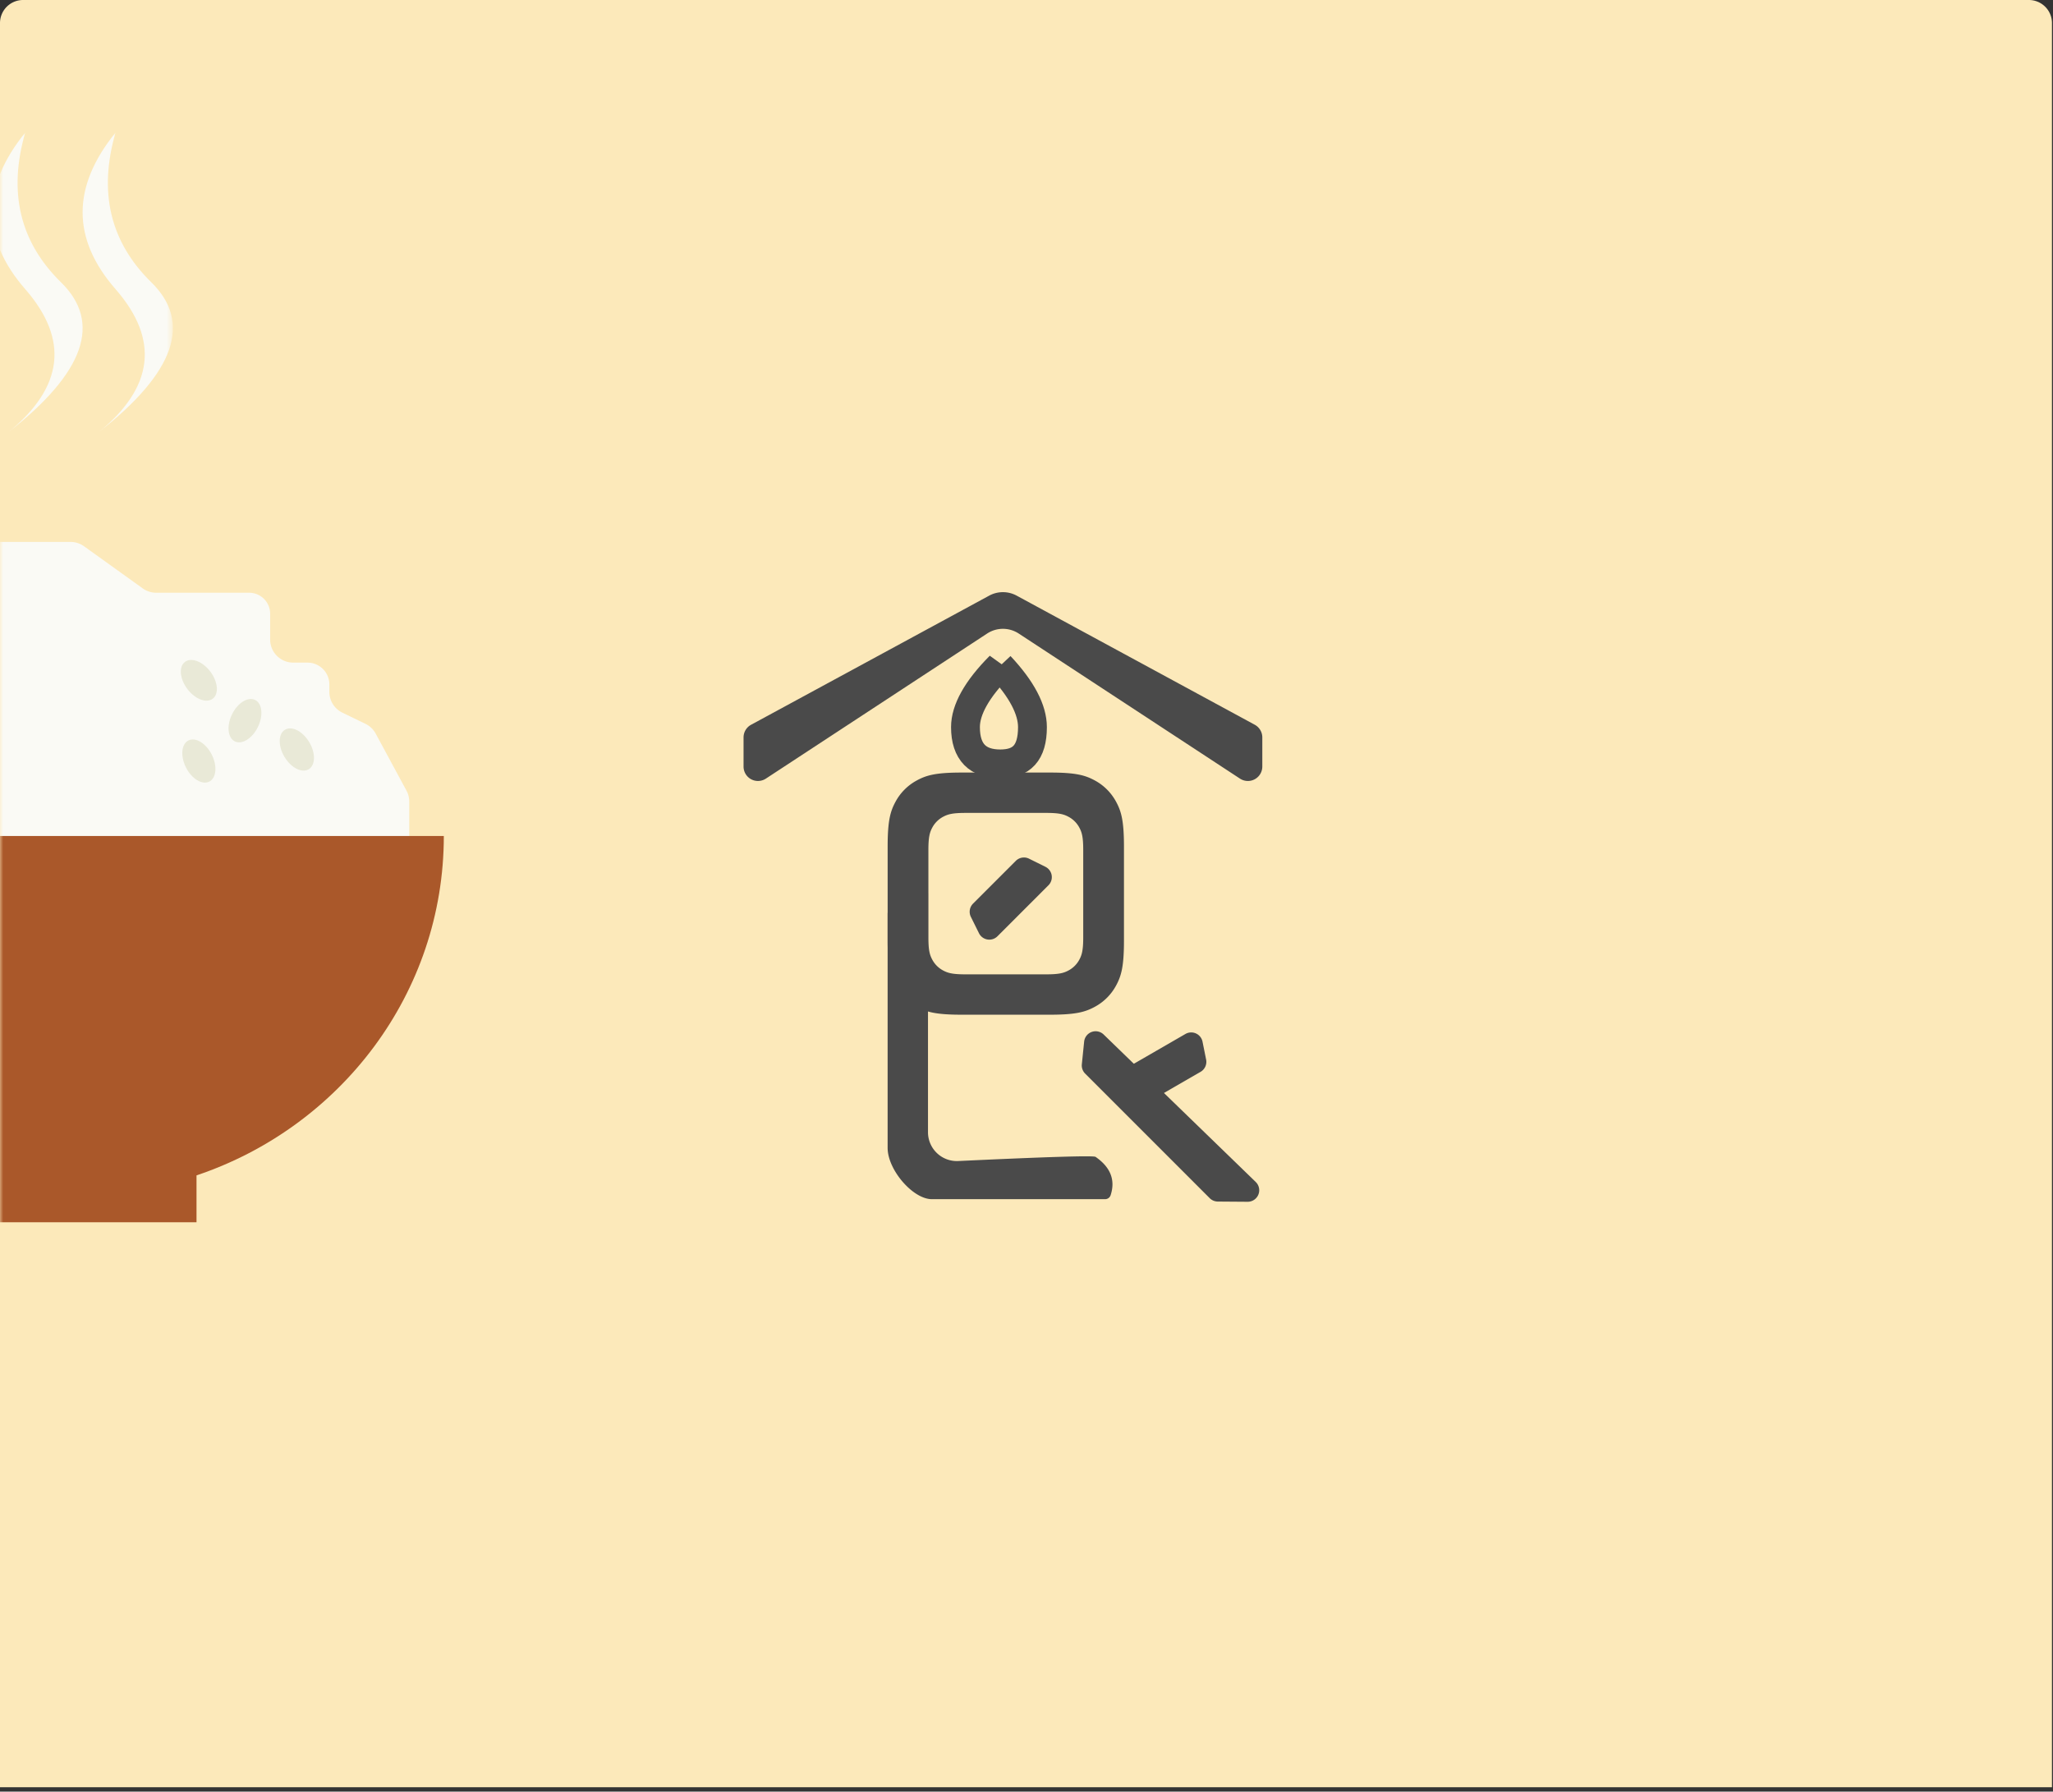 <svg xmlns="http://www.w3.org/2000/svg" xmlns:xlink="http://www.w3.org/1999/xlink" width="314" height="274" viewBox="0 0 314 274">
    <rect x="0" y="0" width="314" height="274" fill="#333333" stroke="none"/>
    <defs>
        <path id="a" d="M3.528 0h306.786a3.528 3.528 0 0 1 3.528 3.528v269.805H0V3.528A3.528 3.528 0 0 1 3.528 0z"/>
        <path id="c" d="M0 0h41.434v45.777H0z"/>
    </defs>
    <g fill="none" fill-rule="evenodd">
        <mask id="b" fill="#fff">
            <use xlink:href="#a"/>
        </mask>
        <use fill="#FCE9BA" fill-rule="nonzero" xlink:href="#a"/>
        <g mask="url(#b)">
            <g transform="translate(-44.079 20.28)">
                <path fill="#FAFAF5" fill-rule="nonzero" d="M8.694 118.535L4.457 102.6a3.528 3.528 0 0 1 .173-2.311l3.143-7.246a3.528 3.528 0 0 1 3.237-2.125h1.517a3.528 3.528 0 0 0 3.528-3.528v-3.694a2.64 2.64 0 0 1 2.64-2.64h1.407c.797 0 1.571-.27 2.195-.765l12.003-9.54c.316-.251.588-.556.801-.9l3.47-5.584a3.528 3.528 0 0 1 2.997-1.666h13.307c.738 0 1.457.232 2.057.662l8.98 6.446c.6.43 1.32.662 2.058.662h14.215a3.213 3.213 0 0 1 3.213 3.213v3.945a3.528 3.528 0 0 0 3.528 3.528h2.184a3.344 3.344 0 0 1 3.344 3.344v1.133c0 1.352.773 2.585 1.99 3.175l3.534 1.713a3.528 3.528 0 0 1 1.565 1.498l4.704 8.71c.278.515.424 1.09.424 1.676v16.228l-8.602 14.009a12.348 12.348 0 0 1-10.523 5.886h-29.62c-1.662 0-3.308-.336-4.838-.987L8.694 118.535z"/>
                <path fill="#AA582A" fill-rule="nonzero" d="M38.581 159.724C16.182 152.554 0 131.914 0 107.57h111.96c0 24.069-15.818 44.517-37.824 51.906v7.17H38.581v-6.922z"/>
                <ellipse cx="81.546" cy="89.935" fill="#E9E9D7" fill-rule="nonzero" rx="2.204" ry="3.527" transform="rotate(26 81.546 89.935)"/>
                <ellipse cx="89.48" cy="94.344" fill="#E9E9D7" fill-rule="nonzero" rx="2.204" ry="3.527" transform="rotate(-31 89.48 94.344)"/>
                <ellipse cx="74.493" cy="96.108" fill="#E9E9D7" fill-rule="nonzero" rx="2.204" ry="3.527" transform="rotate(-27 74.493 96.108)"/>
                <ellipse cx="74.493" cy="83.763" fill="#E9E9D7" fill-rule="nonzero" rx="2.204" ry="3.527" transform="rotate(-37 74.493 83.763)"/>
                <g transform="translate(29.092)">
                    <mask id="d" fill="#fff">
                        <use xlink:href="#c"/>
                    </mask>
                    <path fill="#FAFAF5" fill-rule="nonzero" d="M18.845 0c-6.712 8.274-6.712 16.253 0 23.938 6.713 7.685 5.874 14.964-2.517 21.84 11.606-9.111 14.268-16.74 7.985-22.89C18.031 16.74 16.208 9.11 18.845 0z" mask="url(#d)"/>
                    <path fill="#FAFAF5" fill-rule="nonzero" d="M32.657 0c-6.712 8.274-6.712 16.253 0 23.938 6.712 7.685 5.873 14.964-2.517 21.84 11.605-9.111 14.267-16.74 7.985-22.89C31.842 16.74 30.02 9.11 32.657 0z" mask="url(#d)"/>
                </g>
            </g>
        </g>
        <g fill-rule="nonzero">
            <path fill="#4A4A4A" d="M135.76 175.55v-35.777c0-.42.151-.828.425-1.148l2.662-3.105a1.755 1.755 0 0 1 3.087 1.141v36.496a4.41 4.41 0 0 0 4.617 4.405c13.694-.643 20.699-.855 21.013-.637 2.29 1.589 3.058 3.542 2.302 5.86a.882.882 0 0 1-.838.609h-26.516c-2.866 0-6.752-4.464-6.752-7.843zM148.825 138.194l6.537-6.537a1.764 1.764 0 0 1 2.032-.333l2.499 1.24a1.764 1.764 0 0 1 .463 2.828l-7.796 7.796a1.764 1.764 0 0 1-2.827-.463l-1.24-2.5a1.764 1.764 0 0 1 .332-2.03zM183.625 163.92l-8.006 4.623a1.764 1.764 0 0 1-2.048-.205l-2.093-1.844a1.764 1.764 0 0 1 .284-2.851l9.548-5.513a1.764 1.764 0 0 1 2.612 1.18l.55 2.734a1.764 1.764 0 0 1-.847 1.876z"/>
            <path fill="#4A4A4A" d="M185.022 183.243l-19.05-19.051a1.764 1.764 0 0 1-.508-1.426l.353-3.466a1.764 1.764 0 0 1 2.983-1.087l23.258 22.551a1.764 1.764 0 0 1-1.242 3.03l-4.56-.034a1.764 1.764 0 0 1-1.234-.517zM114.878 110.84l36.415-19.745a4.41 4.41 0 0 1 4.204 0l36.415 19.744a2.205 2.205 0 0 1 1.154 1.939v4.456a2.205 2.205 0 0 1-3.414 1.844l-33.84-22.187a4.41 4.41 0 0 0-4.835 0l-33.84 22.187a2.205 2.205 0 0 1-3.413-1.844v-4.456c0-.81.443-1.553 1.154-1.939z"/>
            <path stroke="#4A4A4A" stroke-width="4.41" d="M152.946 101.84c-3.566 3.582-5.28 6.727-5.28 9.362 0 3.86 1.931 5.625 5.323 5.625 3.245 0 4.922-1.653 4.922-5.625 0-2.654-1.614-5.794-4.965-9.361z"/>
            <path fill="#4A4A4A" d="M147.07 118.15H160.6c3.932 0 5.357.41 6.795 1.179a8.014 8.014 0 0 1 3.334 3.334c.769 1.437 1.178 2.863 1.178 6.794v14.42c0 3.93-.41 5.356-1.178 6.794a8.014 8.014 0 0 1-3.334 3.334c-1.438.768-2.863 1.178-6.795 1.178H147.07c-3.932 0-5.357-.41-6.795-1.178a8.014 8.014 0 0 1-3.334-3.334c-.768-1.438-1.178-2.863-1.178-6.795v-14.419c0-3.931.41-5.357 1.178-6.794a8.014 8.014 0 0 1 3.334-3.334c1.438-.77 2.863-1.178 6.795-1.178zm.578 6.173c-1.965 0-2.678.204-3.397.589a4.007 4.007 0 0 0-1.667 1.667c-.384.718-.589 1.431-.589 3.397v13.381c0 1.966.205 2.679.589 3.398a4.007 4.007 0 0 0 1.667 1.667c.719.384 1.432.589 3.397.589h12.375c1.965 0 2.678-.205 3.397-.59a4.007 4.007 0 0 0 1.667-1.666c.384-.719.589-1.432.589-3.398v-13.381c0-1.966-.205-2.679-.589-3.397a4.007 4.007 0 0 0-1.667-1.667c-.719-.385-1.432-.59-3.397-.59h-12.375z"/>
        </g>
    </g>
</svg>
